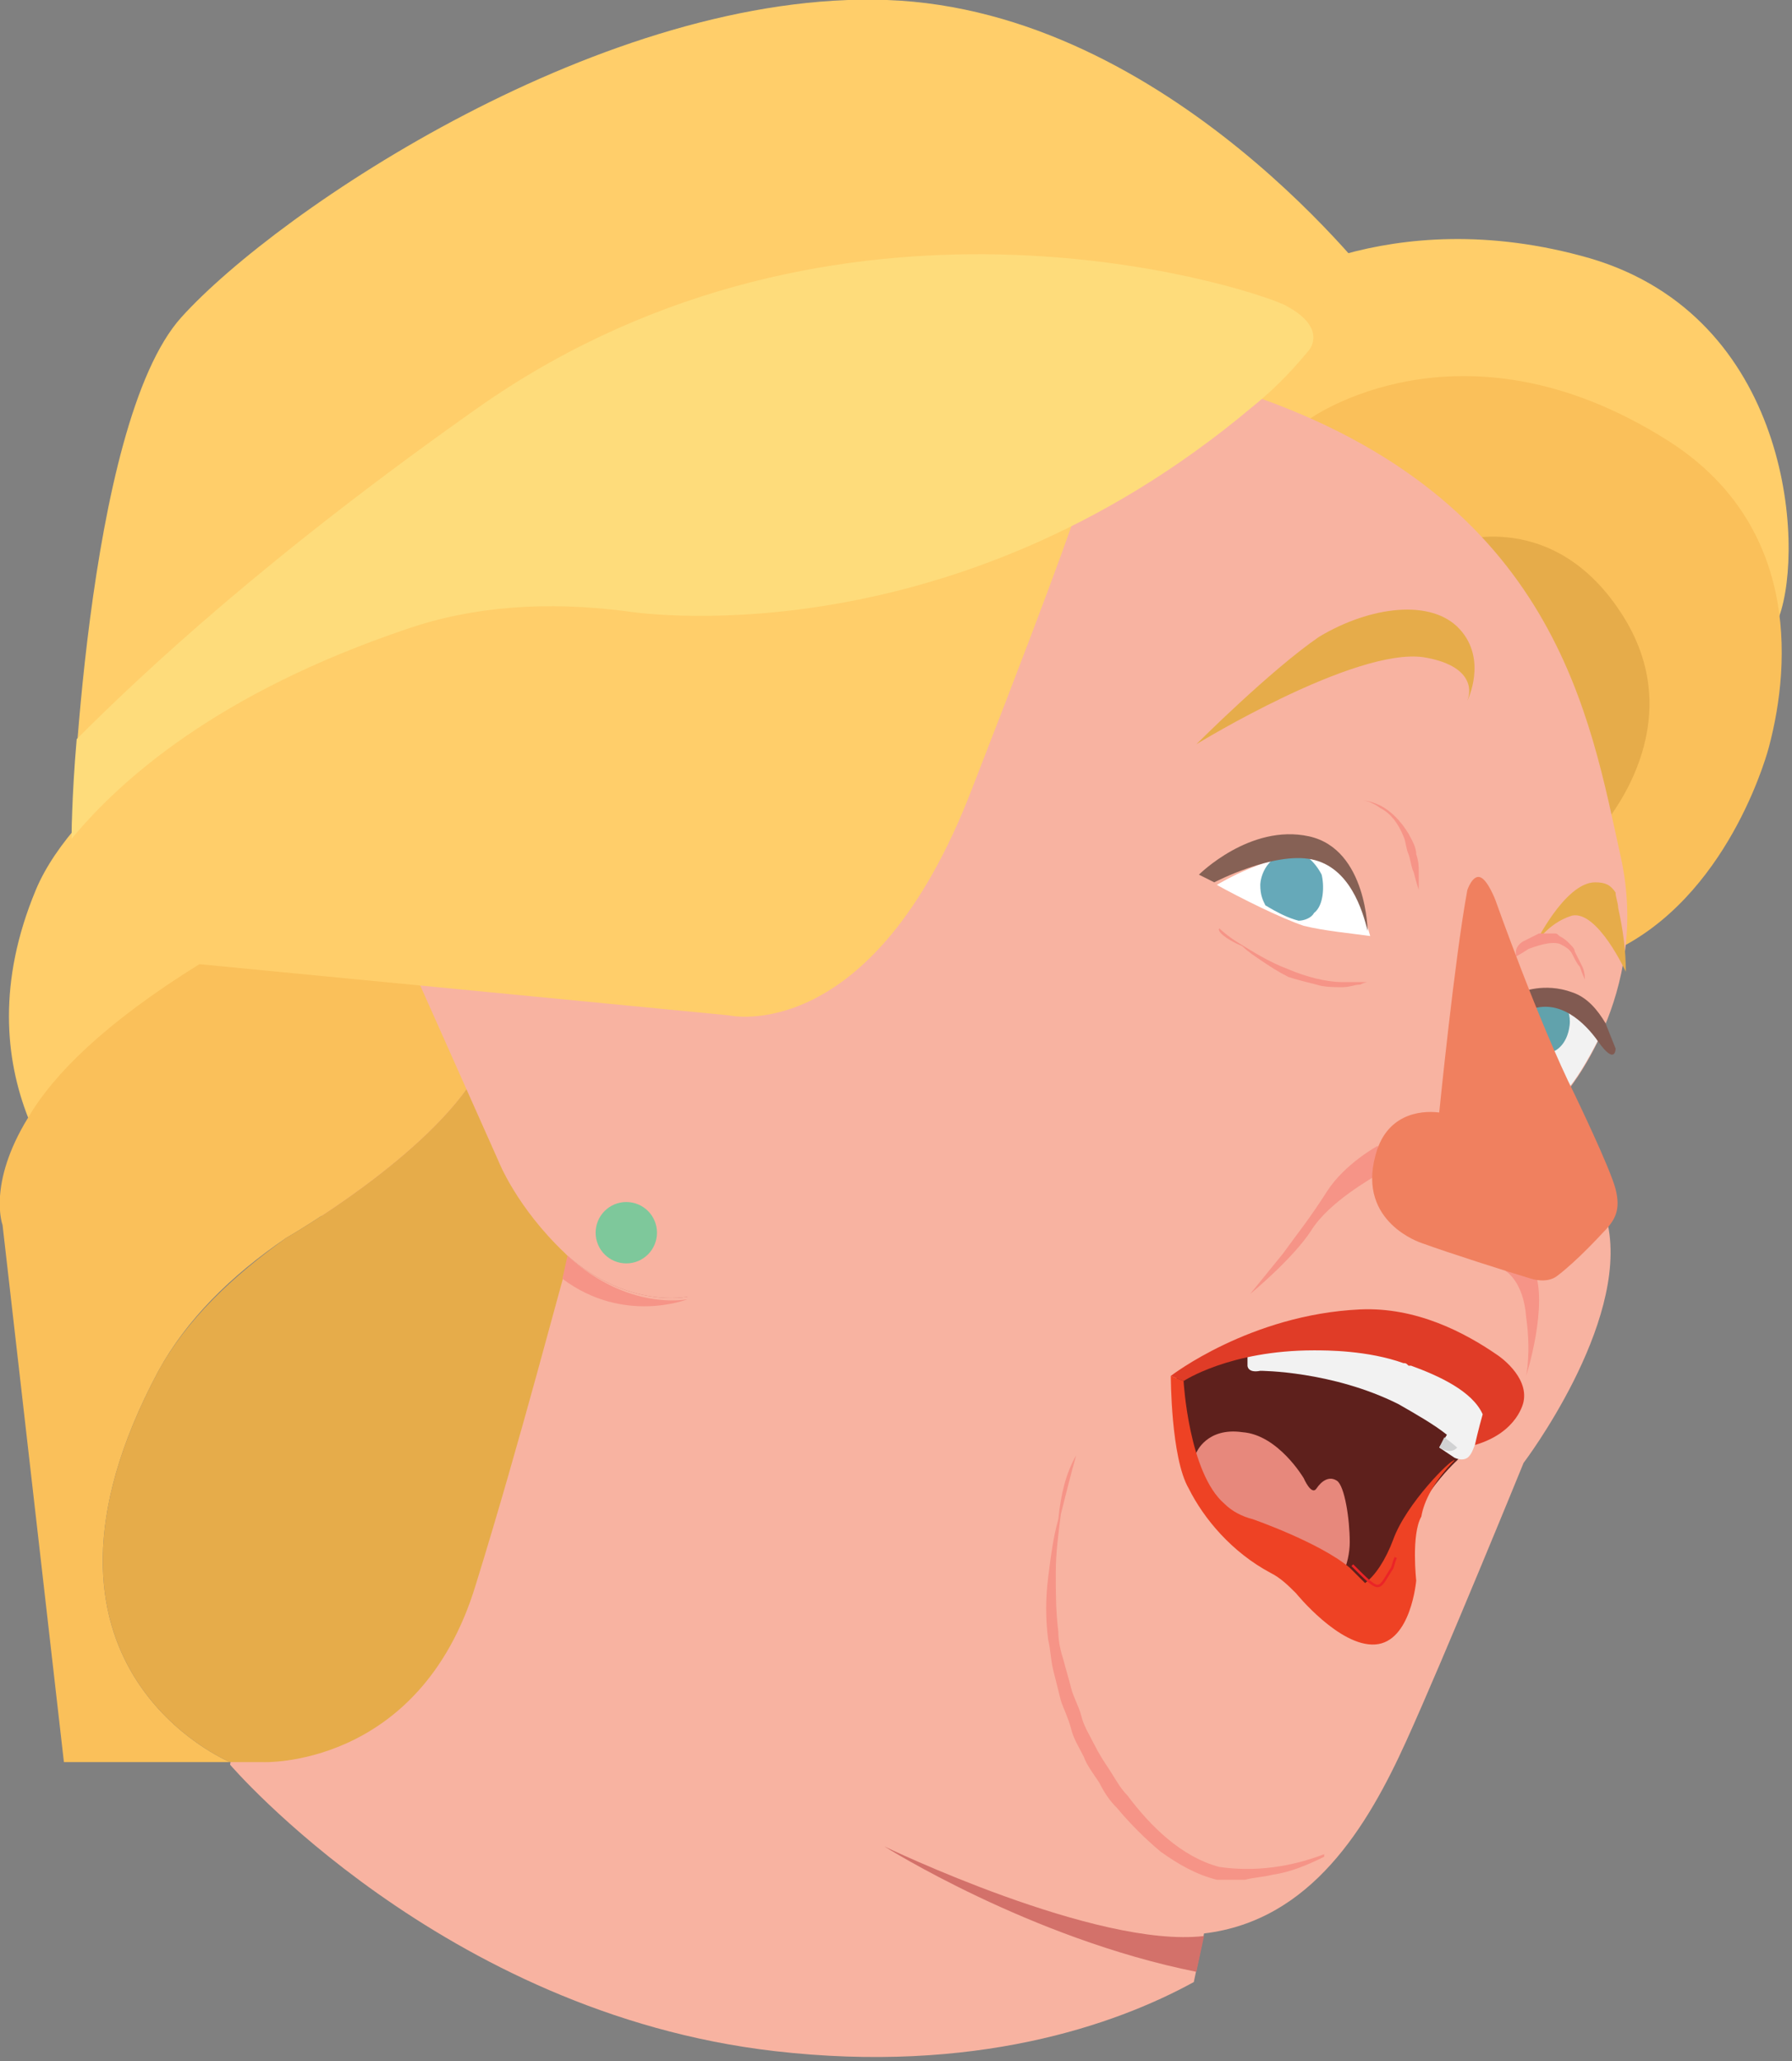 <?xml version="1.0" encoding="utf-8"?>
<!-- Generator: Adobe Illustrator 18.0.0, SVG Export Plug-In . SVG Version: 6.00 Build 0)  -->
<!DOCTYPE svg PUBLIC "-//W3C//DTD SVG 1.1//EN" "http://www.w3.org/Graphics/SVG/1.1/DTD/svg11.dtd">
<svg version="1.1" id="Layer_1" xmlns="http://www.w3.org/2000/svg" xmlns:xlink="http://www.w3.org/1999/xlink" x="0px" y="0px"
	 viewBox="0 0 70.1 80.6" enable-background="new 0 0 70.1 80.6" xml:space="preserve">
<rect x="0" y="0" width="70.1" height="80.6" fill="#808080" stroke="none"/>
<g id="clinton-offtopic">
	<path fill="#FFCE6A" d="M49,11.5c0,0,5.2-3.7,13.2-1.4c7.8,2.3,8.4,11.2,7.4,14l-16.8-5.2l-6.1-3L49,11.5z"/>
	<path fill="#FAC05A" d="M56.8,21.2l-5.6-4.8c0,0,5.9-4.3,14,0.8c5.1,3.2,4.9,8.6,4,12c0,0-1.4,5.5-5.7,7.8c-0.3,0.2-0.6,0.3-1,0.4
		L56.8,21.2z"/>
	<path fill="#E6AC4A" d="M63.5,24.1c-2.7-4.3-6.6-2.9-6.6-2.9l-0.9,0.3l4.7,12.3l2.1-1.6C62.7,32.2,66.2,28.4,63.5,24.1z"/>
	<path fill="#F8B3A1" d="M61.2,42.8c0,0,3.4-3.9,2.2-9.3c-1.2-5.4-2.5-14-14.6-18.1c-1.8-0.6-3.5-0.8-5.2-0.8l-29,20.8L9,69
		c0,0,8.3,9.7,21.3,11.2c7.8,0.9,13.3-1,16.4-2.7l0.4-1.9c4.2-0.5,6.4-4.2,7.9-7.5c1.5-3.3,4.6-10.9,4.6-10.9s4.1-5.4,3.3-9.3
		L61.2,42.8z"/>
	<path fill="#5E201C" d="M47.6,59.2c0,0-1.4-1.6-1.6-5.3c0,0,4.6-3.1,9.5-1.6c4.8,1.5,2.3,3.9,2.3,3.9l-0.8,0.9c0,0-2.1,1.9-2.1,4
		c0,2.1-1,3.1-2.7,1.6C50.4,61.1,47.6,59.2,47.6,59.2z"/>
	<path fill="#D3716A" d="M26.9,50.7c0,0-2.3,0.5-4.7-1.6"/>
	<path fill="#D3716A" d="M47.1,75.7c-4.2,0.5-12.5-3.5-12.5-3.5s5.7,3.6,12.2,4.9L47.1,75.7z"/>
	<path fill="none" stroke="#EB2227" stroke-width="9.720900e-02" stroke-miterlimit="10" d="M1.1,43.7"/>
	<path fill="#FFCE6A" d="M2.8,32.8c0,0,0.5-16.2,4.3-20.4C10.9,8.2,23.7-0.4,34.7,0C45.8,0.4,54,11.4,54,11.4L46.7,13
		C46.7,13,11.2,20.9,2.8,32.8z"/>
	<path fill="#FAC05A" d="M6.2,53.6c1.1-2,2.8-3.7,5-5.2c0,0,5.6-3.2,7.5-6.5c0.1-0.2,0.2-0.3,0.3-0.5l-2-4L7,35.7c0,0-5.8,2.8-5.9,8
		c-1.6,2.6-1,4.2-1,4.2l2.4,21H9C9,68.9,0,65.2,6.2,53.6z"/>
	<path fill="#E6AC4A" d="M18.6,62c1.8-5.8,3.3-11.7,3.9-13.7L19,41.4c-0.1,0.2-0.2,0.3-0.3,0.5c-1.9,3.3-7.5,6.5-7.5,6.5
		c-2.1,1.5-3.9,3.2-5,5.2C0,65.2,9,68.9,9,68.9h1.3C10.2,68.9,16.4,69.2,18.6,62z"/>
	<path fill="none" stroke="#EB2427" stroke-width="9.720900e-02" stroke-miterlimit="10" d="M51.3,16.4"/>
	<path fill="#E6AC4A" d="M46.8,29.1c0,0,6.2-3.8,8.9-3.4c1.8,0.3,1.9,1.2,1.7,1.7c0,0,0.8-1.6-0.3-2.8c-1.1-1.2-3.5-0.9-5.5,0.3
		C49.7,26.2,46.8,29.1,46.8,29.1z"/>
	<path fill="#FFFFFF" d="M51.4,33.5c-1.5-0.3-3.8,1.1-3.8,1.1c0.9,0.5,2.5,1.3,3.4,1.6c0.8,0.2,1.9,0.3,2.6,0.4
		C53.3,35.6,52.9,33.8,51.4,33.5z"/>
	<path fill="#66A9B9" d="M50.8,36c0.2,0,0.5-0.1,0.6-0.3c0.4-0.3,0.4-1.1,0.3-1.5c-0.2-0.4-0.8-1.2-1.6-0.8
		c-0.8,0.4-0.8,1.2-0.8,1.2c0,0.4,0.1,0.6,0.2,0.8C50,35.7,50.4,35.9,50.8,36z"/>
	<path fill="#866155" d="M51.2,32.7c-2.3-0.5-4.3,1.5-4.3,1.5s0.2,0.1,0.6,0.3c0,0,2.3-1.2,3.8-0.9c1.5,0.3,2,2,2.2,2.8
		C53.5,36.5,53.5,33.2,51.2,32.7z"/>
	<g>
		<path fill="#F69487" d="M47.7,36.3c0,0,0.3,0.3,0.8,0.6c0.5,0.3,1.1,0.7,1.9,1c0.7,0.3,1.5,0.5,2.1,0.5c0.3,0,0.5,0,0.7,0
			c0.2,0,0.3,0,0.3,0l0,0c0,0-0.1,0-0.3,0.1c-0.2,0-0.4,0.1-0.7,0.1c-0.3,0-0.7,0-1-0.1c-0.4-0.1-0.8-0.2-1.1-0.3
			c-0.4-0.2-0.7-0.4-1-0.6c-0.3-0.2-0.6-0.4-0.8-0.6C47.9,36.7,47.6,36.4,47.7,36.3L47.7,36.3z"/>
	</g>
	<path fill="#F69487" d="M48.9,50.6c0,0,1.7-1.4,2.4-2.5c0.7-1.1,2.3-2,2.8-2.3l-0.2-1c0,0-1.3,0.7-2,1.8c-0.7,1.1-1.2,1.7-1.7,2.4
		L48.9,50.6z"/>
	<path fill="#F69487" d="M58.9,49.7c0,0,0.7,0.4,0.8,1.8c0.2,1.4,0,2.3,0,2.3s0.9-2.8,0.3-4.2C59.4,48.1,58.9,49.7,58.9,49.7z"/>
	<g>
		<path fill="#F69487" d="M53.3,31.3c0,0,0.3,0,0.7,0.2c0.4,0.2,0.8,0.6,1.1,1.1c0.1,0.2,0.3,0.5,0.3,0.8c0.1,0.3,0.1,0.5,0.1,0.7
			c0,0.4,0,0.7,0,0.7l0,0c0,0-0.1-0.3-0.2-0.7c-0.1-0.2-0.1-0.4-0.2-0.7c-0.1-0.2-0.1-0.5-0.2-0.7c-0.2-0.5-0.5-0.9-0.9-1.1
			C53.6,31.3,53.3,31.3,53.3,31.3L53.3,31.3z"/>
	</g>
	<path fill="#E6AC4A" d="M63.3,35.5c0-0.2-0.1-0.4-0.1-0.6c-0.2-0.3-0.4-0.4-0.8-0.4c-1.2,0-2.4,2.5-2.4,2.5s0.5-0.9,1.5-1.2
		c1-0.2,2.1,2.2,2.1,2.2C63.6,37.2,63.5,36.4,63.3,35.5z"/>
	<g>
		<path fill="#F69488" d="M59.3,37.4c0,0,0-0.1,0-0.2c0-0.1,0.1-0.3,0.3-0.4c0.2-0.1,0.4-0.2,0.6-0.3c0.1,0,0.3,0,0.4,0
			c0.1,0,0.1,0,0.2,0c0.1,0,0.1,0,0.2,0.1c0.2,0.1,0.3,0.2,0.4,0.3c0.1,0.1,0.2,0.2,0.2,0.3c0.1,0.2,0.2,0.4,0.3,0.6
			C62,38,62,38.3,62,38.3l0,0c0,0-0.1-0.2-0.2-0.5c-0.1-0.1-0.2-0.3-0.3-0.5c-0.1-0.2-0.3-0.3-0.5-0.4c-0.4-0.1-0.9,0.1-1.2,0.2
			C59.5,37.3,59.3,37.4,59.3,37.4L59.3,37.4z"/>
	</g>
	<path fill="#F2F2F2" d="M61.8,39.5c-0.8-0.6-1.8-0.4-1.8-0.4l-0.1,0.2l1.4,3.3c0.3-0.3,0.8-1.1,1.3-2.1
		C62.3,40,62.1,39.7,61.8,39.5z"/>
	<path fill="#61A2AC" d="M60.8,41.1c0,0,0.5-0.2,0.6-1c0.1-0.8-0.6-1.4-0.6-1.4l-1,0.7l0.8,1.7L60.8,41.1z"/>
	<g>
		<path fill="#F69487" d="M42.1,56.9c-0.2,0.7-0.4,1.5-0.6,2.3c-0.1,0.8-0.2,1.5-0.2,2.3c0,0.8,0,1.5,0.1,2.3c0,0.4,0.1,0.8,0.2,1.1
			c0.1,0.4,0.2,0.7,0.3,1.1c0.1,0.4,0.3,0.7,0.4,1.1c0.1,0.4,0.3,0.7,0.5,1.1c0.2,0.4,0.4,0.7,0.6,1c0.2,0.3,0.4,0.7,0.7,1
			c0.9,1.2,2.1,2.4,3.6,2.8l0,0c1.4,0.2,2.8,0,4.1-0.5l0,0.1c-0.6,0.3-1.3,0.6-2,0.7c-0.4,0.1-0.7,0.1-1.1,0.2c-0.4,0-0.7,0-1.1,0
			l0,0l0,0c-0.8-0.2-1.5-0.6-2.2-1.1c-0.6-0.5-1.2-1.1-1.7-1.7c-0.3-0.3-0.5-0.6-0.7-1c-0.2-0.3-0.5-0.7-0.6-1
			c-0.2-0.4-0.4-0.7-0.5-1.1c-0.1-0.4-0.3-0.8-0.4-1.1c-0.1-0.4-0.2-0.8-0.3-1.2c-0.1-0.4-0.1-0.8-0.2-1.2c-0.1-0.8-0.1-1.6,0-2.4
			c0.1-0.8,0.2-1.6,0.4-2.3C41.5,58.4,41.7,57.6,42.1,56.9L42.1,56.9z"/>
	</g>
	<path fill="none" stroke="#EB2427" stroke-width="9.720900e-02" stroke-miterlimit="10" d="M56.3,54.6"/>
	<path fill="#F2F2F2" d="M48.8,53v0.4c0,0,0,0.3,0.5,0.2c0,0,2.8,0,5.4,1.3c0.7,0.4,1.4,0.8,1.9,1.2l-0.3,0.5l0.6,0.4
		c0,0,0.4,0.2,0.6-0.1c0.2-0.2,0.6-1.8,0.6-1.8l0.2-0.9C58.2,54.3,53.6,50.9,48.8,53z"/>
	<path fill="#E03C27" d="M58.6,53c-1.3-0.9-3.2-1.9-5.4-1.8c-4.3,0.2-7.4,2.6-7.4,2.6l0.5,0.2c0,0,1.8-1.2,5.1-1.2
		c0.5,0,2.1,0,3.5,0.5c0.1,0,0.1,0,0.2,0.1c0,0,0.1,0,0.1,0c1.1,0.4,2.4,1,2.8,1.9c0,0-0.2,0.7-0.3,1.2c1.7-0.5,1.9-1.7,1.9-1.7
		C59.8,53.8,58.6,53,58.6,53z"/>
	<path fill="#D1D2D3" d="M56.5,56.2c0,0,0.4,0.3,0.5,0.4c0,0-0.2,0.3-0.7,0L56.5,56.2z"/>
	<path opacity="0.9" fill="#F69487" d="M46.8,56.8c0,0,0.4-1,1.8-0.8c1.4,0.1,2.4,1.8,2.4,1.8s0.3,0.7,0.5,0.4
		c0.2-0.3,0.5-0.5,0.8-0.3c0.3,0.2,0.5,1.5,0.5,2.4c0,0.4-0.1,0.9-0.3,1.3c0,0-4.1-1.3-5-2.6C46.5,57.8,46.8,56.8,46.8,56.8z"/>
	<path fill="#EE4224" d="M56.9,57.1L56.9,57.1c-0.1-0.1-1.9,1.7-2.4,3.1c-0.3,0.8-0.7,1.4-1.1,1.7c-0.3-0.3-0.6-0.6-0.6-0.6
		c-1.2-1-3.8-1.9-3.8-1.9c-0.4-0.1-0.8-0.3-1.1-0.6c-1.4-1.2-1.6-4.8-1.6-4.8l-0.5-0.2c0,0,0,3.2,0.7,4.4c0.6,1.2,1.7,2.5,3.2,3.3
		c0.4,0.2,0.7,0.5,1,0.8c0,0,1.7,2.1,3.1,2c1.4-0.1,1.6-2.5,1.6-2.5s-0.2-1.8,0.2-2.5C55.7,58.7,56.1,57.9,56.9,57.1z"/>
	<path fill="none" stroke="#EB2427" stroke-width="9.720900e-02" stroke-miterlimit="10" d="M54.6,60.9c-0.1,0.2-0.1,0.4-0.2,0.5
		c-0.5,0.8-0.4,0.9-1.5-0.2"/>
	<path fill="#F8B3A1" d="M25.5,38.4l1.4,12.3c0,0-2.3,0.5-4.7-1.6c0,0-0.1-0.1-0.1-0.1c-1.9-1.8-2.6-3.6-2.6-3.6l-3.7-8.3L25.5,38.4
		z"/>
	<circle fill="#7EC89B" cx="24.5" cy="48.2" r="1.2"/>
	<path fill="#F69487" d="M22.2,49.1L22,50c2.4,1.8,4.9,0.8,4.9,0.8S24.6,51.3,22.2,49.1z"/>
	<g>
		<path fill="#FFCE7B" d="M1.1,43.7"/>
		<path fill="#FFCE6A" d="M23.5,19.7c0,0-19.1,7.9-22.1,15.1c-1.5,3.6-1.2,6.6-0.3,8.9c1-1.7,3-3.7,6.7-6l20.7,2
			c0,0,5.6,1.3,9.5-8.8c3.9-10,4.2-11.2,4.2-11.2l1.2-3.2L23.5,19.7z"/>
	</g>
	<path fill="#FEDC7B" d="M50.2,11.9c-1.8-0.8-17.4-5.7-31.3,3.9C10.5,21.7,5.6,26.3,3,28.9c-0.2,2.3-0.2,3.9-0.2,3.9
		c1.9-2.3,5.7-5.7,13.1-8.2c2.6-0.9,5.5-1.1,8.6-0.7c0,0,12.5,2.1,24.5-8c1-0.8,1.7-1.6,2.2-2.2C51.2,13.7,52,12.8,50.2,11.9z"/>
	<path fill="#815A51" d="M61.5,38.8c-1.1-0.4-2,0-2,0l0.3,0.7C61,39,62,40,62.5,40.7c0.1-0.2,0.2-0.5,0.3-0.7
		C62.5,39.5,62.1,39,61.5,38.8z"/>
	<path fill="#815A51" d="M62.8,40l0.4,1c0,0,0,0.7-0.7-0.3L62.3,40H62.8z"/>
	<path fill="#F0805F" d="M60.9,49.9c0.8-0.6,1.8-1.7,1.8-1.7c0.5-0.5,0.7-0.9,0.5-1.7c-0.2-0.8-1.6-3.7-1.6-3.7
		c-1.4-2.8-3.1-7.6-3.1-7.6s-0.3-0.8-0.6-0.9c-0.3-0.1-0.5,0.5-0.5,0.5c-0.5,2.7-1.1,8.7-1.1,8.7c-0.8-0.1-2.1,0.1-2.5,1.7
		c-0.7,2.6,1.8,3.4,1.8,3.4c1.1,0.4,3.3,1.1,4.3,1.4C59.9,50,60.5,50.2,60.9,49.9z"/>
</g>
</svg>
